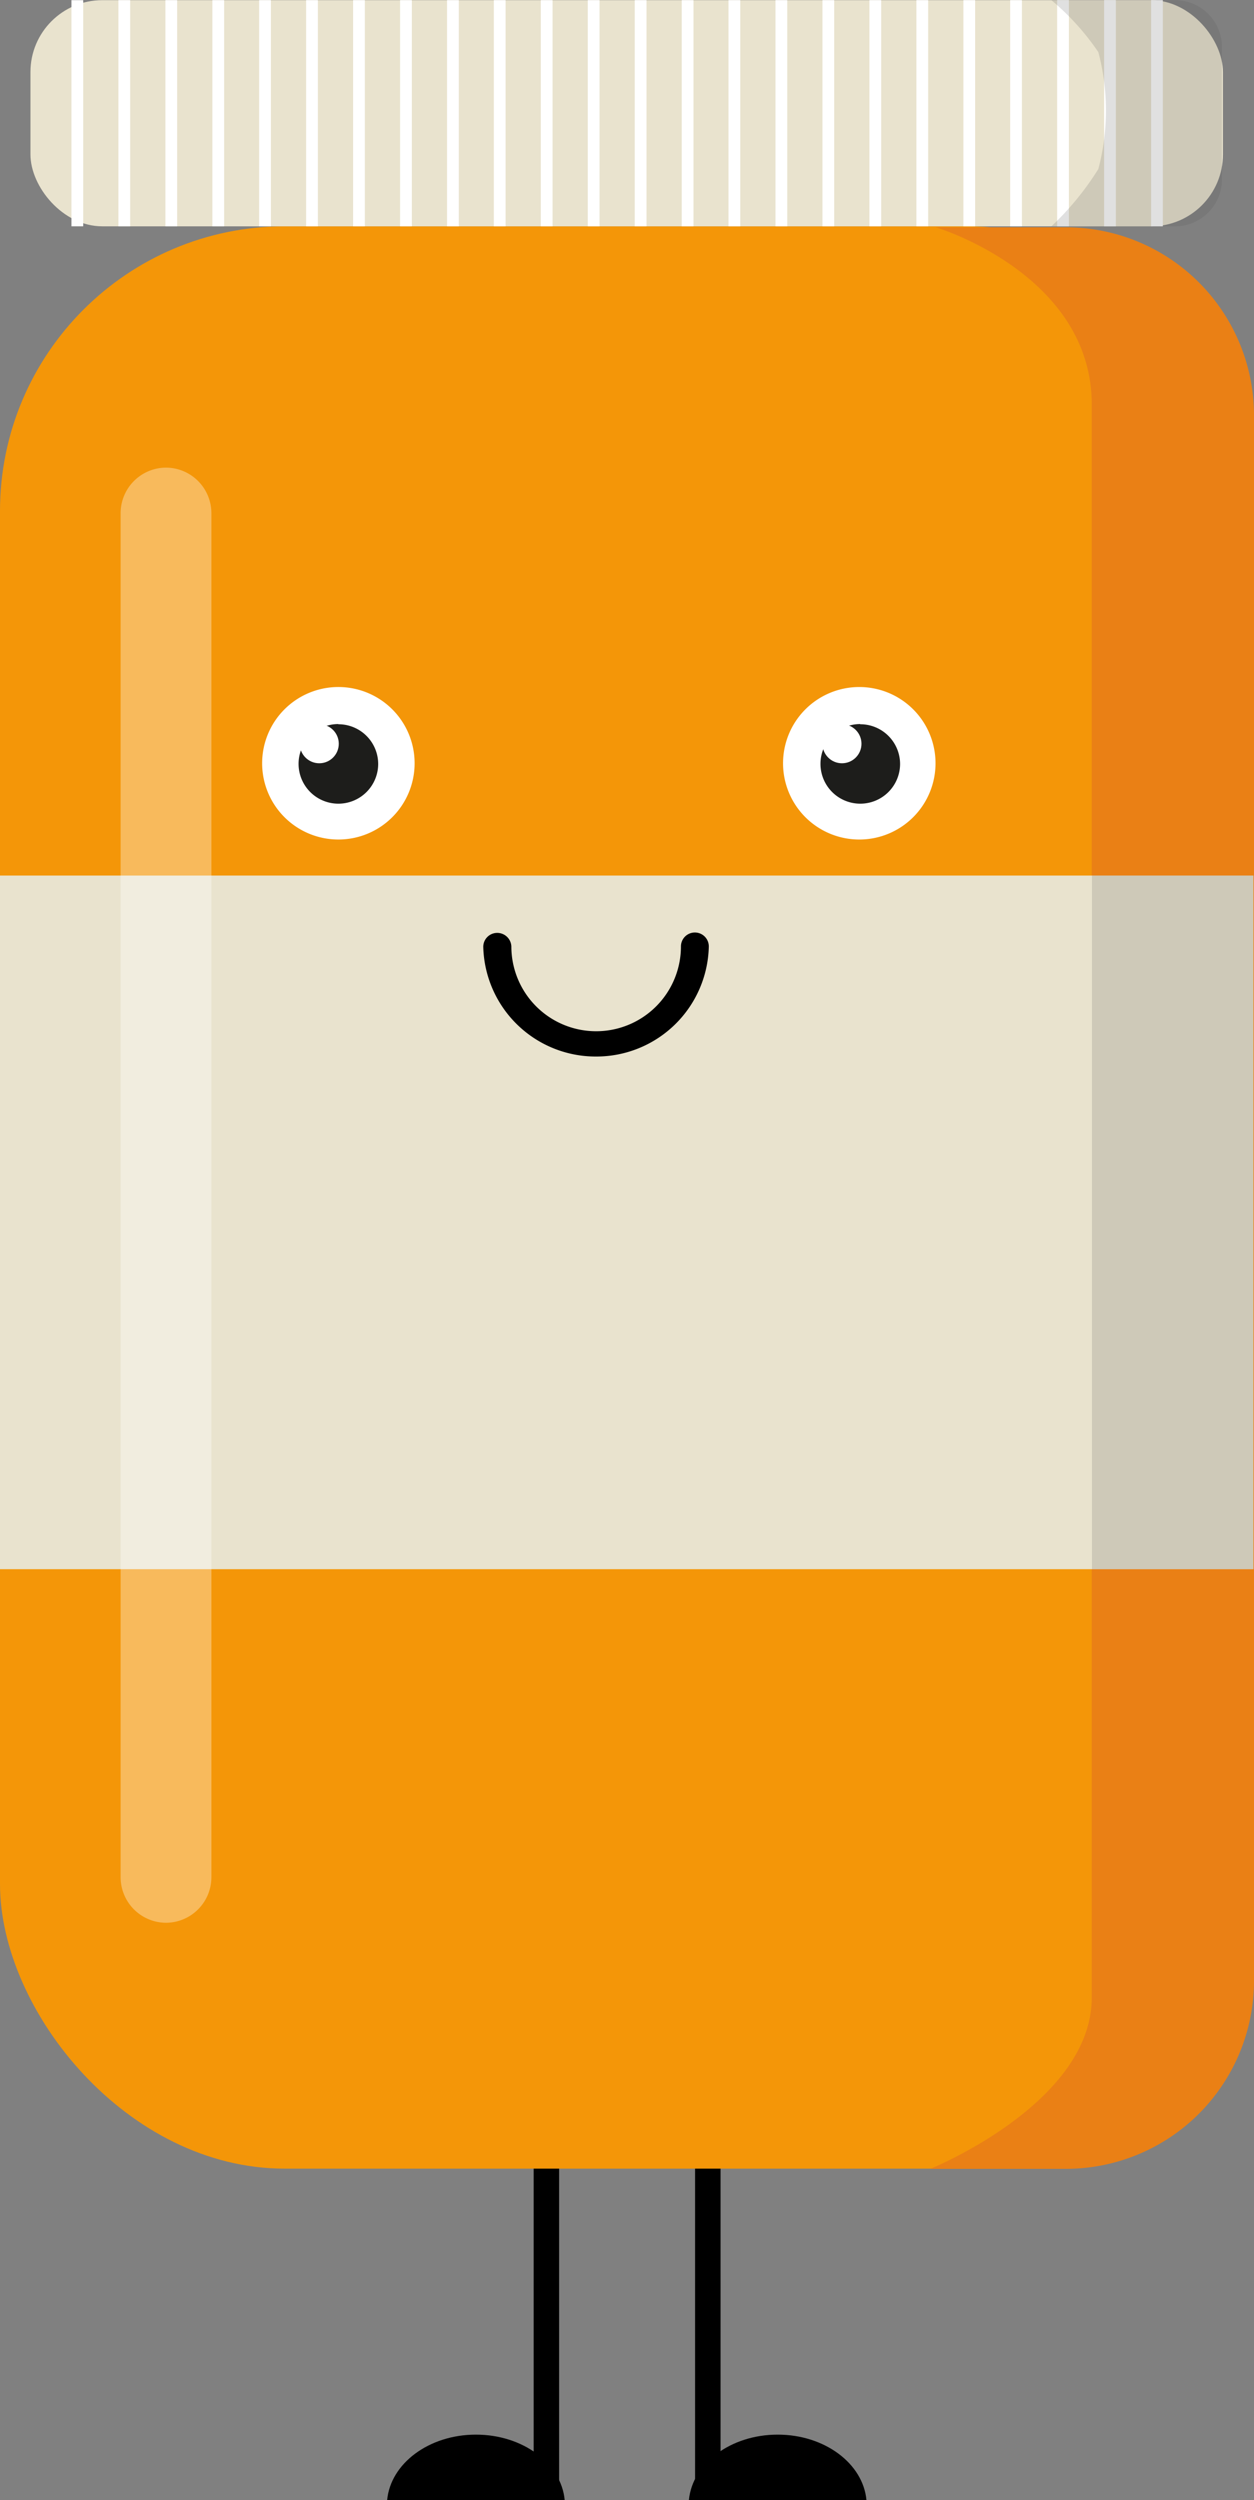 <svg xmlns="http://www.w3.org/2000/svg" viewBox="0 -0.008 63 125.578"><rect x="0" y="-0.008" width="63" height="125.578" fill="#808080" stroke="none"/><title>Depositphotos_125735530_14</title><g data-name="Layer 2"><g data-name="ëÎÓÈ 1"><path d="M27.45 125.23a.64.64 0 0 1-.64-.64V106.8a.64.64 0 0 1 1.28 0v17.79a.64.64 0 0 1-.64.64z"/><path d="M35.56 125.23a.64.64 0 0 1-.64-.64V106.8a.64.64 0 0 1 1.28 0v17.79a.64.64 0 0 1-.64.64z"/><path d="M43.53 125.57c-.17-1.84-2.1-3.29-4.46-3.29s-4.29 1.45-4.46 3.29z"/><path d="M28.37 125.57c-.17-1.84-2.1-3.29-4.46-3.29s-4.29 1.45-4.46 3.29z"/><rect y="11.36" width="62.97" height="97.56" rx="14.3" ry="14.3" fill="#f49608"/><path d="M53.54 108.93h-6.8s8.11-3.28 8.11-8.61v-80c0-6.57-7.83-8.91-7.83-8.91h6.51A9.45 9.45 0 0 1 63 20.79V99.5a9.45 9.45 0 0 1-9.46 9.43z" fill="#ea8015"/><path fill="#e9e3ce" d="M0 43.97h62.97v34.84H0z"/><path d="M8.34 96.57a2.29 2.29 0 0 1-2.28-2.28V25.76a2.29 2.29 0 0 1 2.28-2.28 2.29 2.29 0 0 1 2.28 2.28v68.53a2.29 2.29 0 0 1-2.28 2.28z" fill="#fff" opacity=".34"/><path fill="#555454" d="M54.86 43.97h8.11v34.84h-8.11z" opacity=".18"/><rect x="1.53" width="59.91" height="11.36" rx="3.61" ry="3.61" fill="#e9e3ce"/><path fill="#fff" d="M3.59 0h.59v11.36h-.59z"/><path fill="#fff" d="M5.95 0h.59v11.36h-.59z"/><path fill="#fff" d="M8.31 0h.59v11.36h-.59z"/><path fill="#fff" d="M10.67 0h.59v11.36h-.59z"/><path fill="#fff" d="M13.02 0h.59v11.36h-.59z"/><path fill="#fff" d="M15.38 0h.59v11.36h-.59z"/><path fill="#fff" d="M17.74 0h.59v11.36h-.59z"/><path fill="#fff" d="M20.1 0h.59v11.36h-.59z"/><path fill="#fff" d="M22.46 0h.59v11.36h-.59z"/><path fill="#fff" d="M24.81 0h.59v11.36h-.59z"/><path fill="#fff" d="M27.17 0h.59v11.36h-.59z"/><path fill="#fff" d="M29.53 0h.59v11.36h-.59z"/><path fill="#fff" d="M31.89 0h.59v11.36h-.59z"/><path fill="#fff" d="M34.25 0h.59v11.36h-.59z"/><path fill="#fff" d="M36.6 0h.59v11.36h-.59z"/><path fill="#fff" d="M38.96 0h.59v11.36h-.59z"/><path fill="#fff" d="M41.32 0h.59v11.36h-.59z"/><path fill="#fff" d="M43.68 0h.59v11.36h-.59z"/><path fill="#fff" d="M46.04 0h.59v11.36h-.59z"/><path fill="#fff" d="M48.4 0h.59v11.36h-.59z"/><path fill="#fff" d="M50.75 0h.59v11.36h-.59z"/><path fill="#fff" d="M53.11 0h.59v11.36h-.59z"/><path fill="#fff" d="M55.47 0h.59v11.36h-.59z"/><path fill="#fff" d="M57.83 0h.59v11.36h-.59z"/><path d="M59 0h-6.18a12.74 12.74 0 0 1 2.36 2.61 11.45 11.45 0 0 1 0 5.87 14.38 14.38 0 0 1-2.36 2.88H59A2.36 2.36 0 0 0 61.39 9V2.36A2.36 2.36 0 0 0 59 0z" fill="#555454" opacity=".18"/><path d="M29.94 53.06a5.65 5.65 0 0 1-5.66-5.48.7.7 0 0 1 .68-.73.71.71 0 0 1 .73.68 4.26 4.26 0 0 0 8.52 0 .7.7 0 0 1 1.4 0 5.65 5.65 0 0 1-5.67 5.53z"/><circle cx="17.02" cy="38.33" r="2.9" fill="#1d1d1b"/><path d="M17 42.16a3.83 3.83 0 1 1 3.83-3.83A3.83 3.83 0 0 1 17 42.16zm0-5.8a2 2 0 1 0 2 2 2 2 0 0 0-2-1.99z" fill="#fff"/><circle cx="16.04" cy="37.35" r=".98" fill="#fff"/><circle cx="43.22" cy="38.33" r="2.9" fill="#1d1d1b"/><path d="M43.22 42.16A3.83 3.83 0 1 1 47 38.33a3.83 3.83 0 0 1-3.78 3.83zm0-5.8a2 2 0 1 0 2 2 2 2 0 0 0-2-1.99z" fill="#fff"/><circle cx="42.3" cy="37.35" r=".98" fill="#fff"/></g></g></svg>